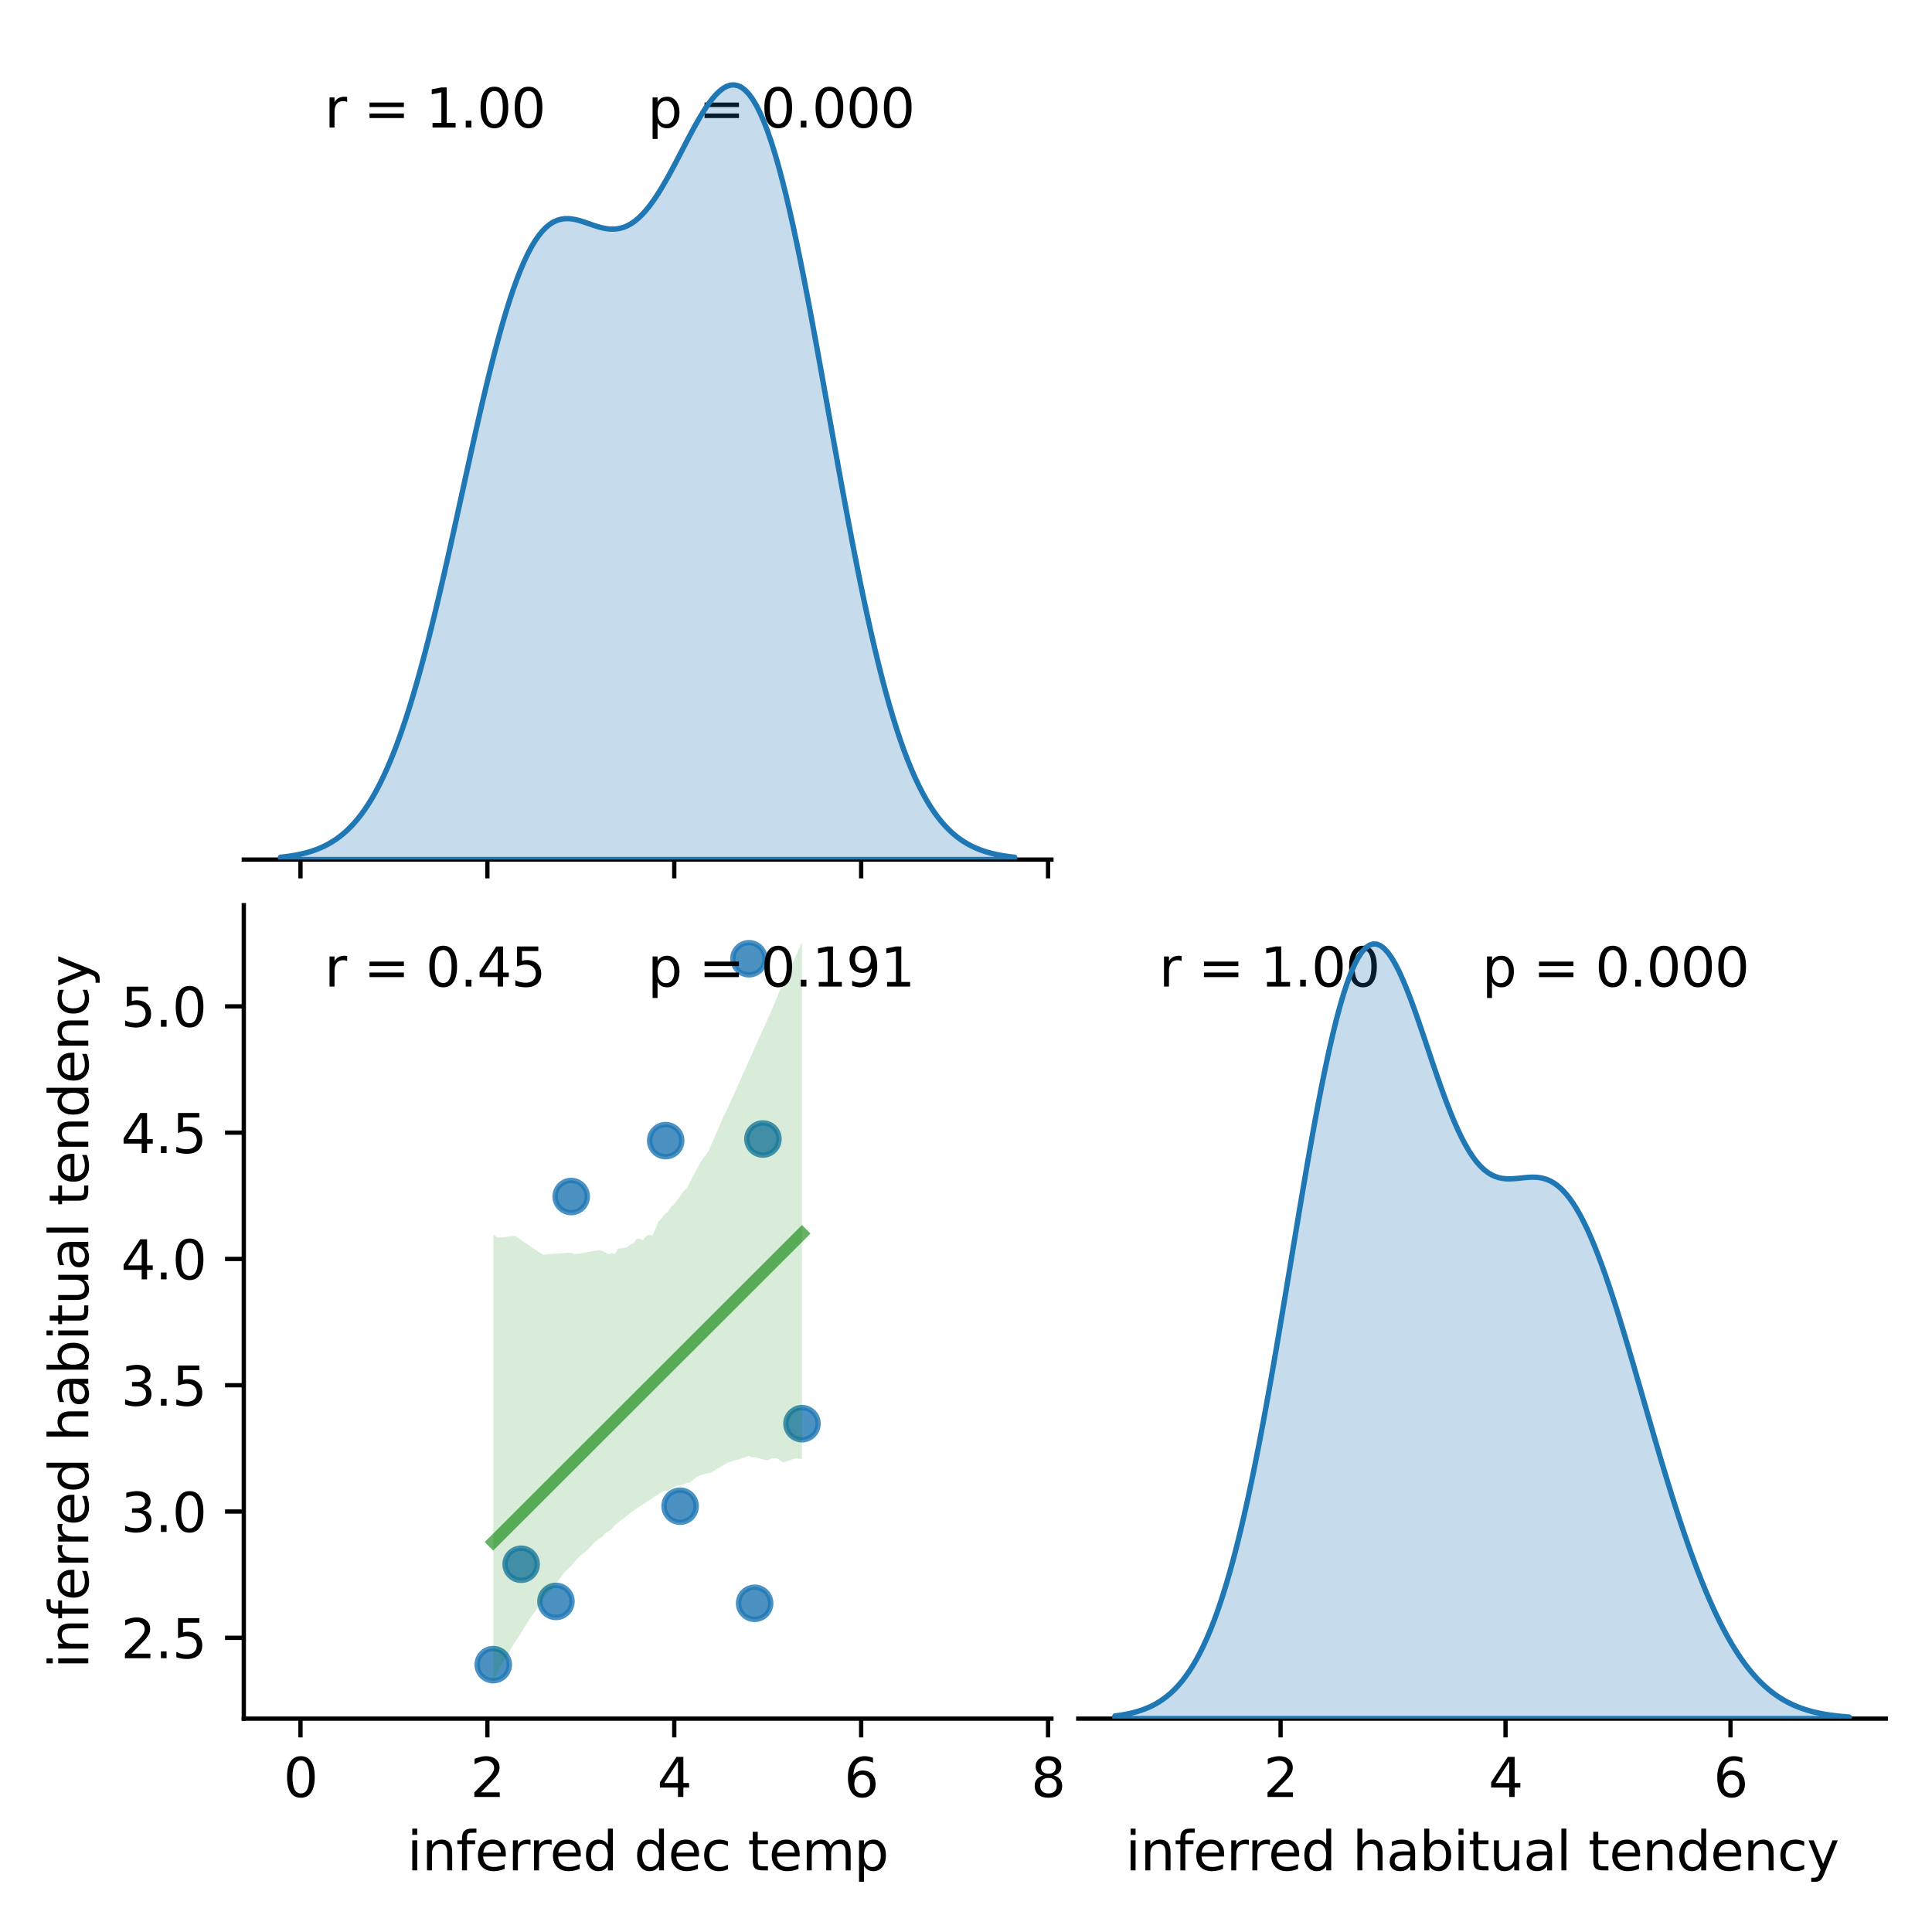 <?xml version="1.0" encoding="utf-8" standalone="no"?>
<!DOCTYPE svg PUBLIC "-//W3C//DTD SVG 1.1//EN"
  "http://www.w3.org/Graphics/SVG/1.1/DTD/svg11.dtd">
<svg xmlns:xlink="http://www.w3.org/1999/xlink" width="360pt" height="360pt" viewBox="0 0 360 360" xmlns="http://www.w3.org/2000/svg" version="1.1">
 <defs>
  <style type="text/css">*{stroke-linejoin: round; stroke-linecap: butt}</style>
 </defs>
 <g id="figure_1">
  <g id="patch_1">
   <path d="M 0 360 
L 360 360 
L 360 0 
L 0 0 
z
" style="fill: #ffffff"/>
  </g>
  <g id="axes_1">
   <g id="patch_2">
    <path d="M 45.43 160.17 
L 195.915 160.17 
L 195.915 8.6 
L 45.43 8.6 
z
" style="fill: #ffffff"/>
   </g>
   <g id="matplotlib.axis_1">
    <g id="xtick_1">
     <g id="line2d_1">
      <defs>
       <path id="m90449f56f2" d="M 0 0 
L 0 3.5 
" style="stroke: #000000; stroke-width: 0.8"/>
      </defs>
      <g>
       <use xlink:href="#m90449f56f2" x="55.989" y="160.17" style="stroke: #000000; stroke-width: 0.8"/>
      </g>
     </g>
    </g>
    <g id="xtick_2">
     <g id="line2d_2">
      <g>
       <use xlink:href="#m90449f56f2" x="90.815" y="160.17" style="stroke: #000000; stroke-width: 0.8"/>
      </g>
     </g>
    </g>
    <g id="xtick_3">
     <g id="line2d_3">
      <g>
       <use xlink:href="#m90449f56f2" x="125.64" y="160.17" style="stroke: #000000; stroke-width: 0.8"/>
      </g>
     </g>
    </g>
    <g id="xtick_4">
     <g id="line2d_4">
      <g>
       <use xlink:href="#m90449f56f2" x="160.465" y="160.17" style="stroke: #000000; stroke-width: 0.8"/>
      </g>
     </g>
    </g>
    <g id="xtick_5">
     <g id="line2d_5">
      <g>
       <use xlink:href="#m90449f56f2" x="195.291" y="160.17" style="stroke: #000000; stroke-width: 0.8"/>
      </g>
     </g>
    </g>
   </g>
   <g id="patch_3">
    <path d="M 45.43 160.17 
L 195.915 160.17 
" style="fill: none; stroke: #000000; stroke-width: 0.8; stroke-linejoin: miter; stroke-linecap: square"/>
   </g>
   <g id="text_1">
    <!-- r = 1.00  -->
    <g transform="translate(60.478 23.757) scale(0.1 -0.1)">
     <defs>
      <path id="DejaVuSans-72" d="M 2631 2963 
Q 2534 3019 2420 3045 
Q 2306 3072 2169 3072 
Q 1681 3072 1420 2755 
Q 1159 2438 1159 1844 
L 1159 0 
L 581 0 
L 581 3500 
L 1159 3500 
L 1159 2956 
Q 1341 3275 1631 3429 
Q 1922 3584 2338 3584 
Q 2397 3584 2469 3576 
Q 2541 3569 2628 3553 
L 2631 2963 
z
" transform="scale(0.016)"/>
      <path id="DejaVuSans-20" transform="scale(0.016)"/>
      <path id="DejaVuSans-3d" d="M 678 2906 
L 4684 2906 
L 4684 2381 
L 678 2381 
L 678 2906 
z
M 678 1631 
L 4684 1631 
L 4684 1100 
L 678 1100 
L 678 1631 
z
" transform="scale(0.016)"/>
      <path id="DejaVuSans-31" d="M 794 531 
L 1825 531 
L 1825 4091 
L 703 3866 
L 703 4441 
L 1819 4666 
L 2450 4666 
L 2450 531 
L 3481 531 
L 3481 0 
L 794 0 
L 794 531 
z
" transform="scale(0.016)"/>
      <path id="DejaVuSans-2e" d="M 684 794 
L 1344 794 
L 1344 0 
L 684 0 
L 684 794 
z
" transform="scale(0.016)"/>
      <path id="DejaVuSans-30" d="M 2034 4250 
Q 1547 4250 1301 3770 
Q 1056 3291 1056 2328 
Q 1056 1369 1301 889 
Q 1547 409 2034 409 
Q 2525 409 2770 889 
Q 3016 1369 3016 2328 
Q 3016 3291 2770 3770 
Q 2525 4250 2034 4250 
z
M 2034 4750 
Q 2819 4750 3233 4129 
Q 3647 3509 3647 2328 
Q 3647 1150 3233 529 
Q 2819 -91 2034 -91 
Q 1250 -91 836 529 
Q 422 1150 422 2328 
Q 422 3509 836 4129 
Q 1250 4750 2034 4750 
z
" transform="scale(0.016)"/>
     </defs>
     <use xlink:href="#DejaVuSans-72"/>
     <use xlink:href="#DejaVuSans-20" x="41.113"/>
     <use xlink:href="#DejaVuSans-3d" x="72.9"/>
     <use xlink:href="#DejaVuSans-20" x="156.689"/>
     <use xlink:href="#DejaVuSans-31" x="188.477"/>
     <use xlink:href="#DejaVuSans-2e" x="252.1"/>
     <use xlink:href="#DejaVuSans-30" x="283.887"/>
     <use xlink:href="#DejaVuSans-30" x="347.51"/>
     <use xlink:href="#DejaVuSans-20" x="411.133"/>
    </g>
   </g>
   <g id="text_2">
    <!-- p = 0.000 -->
    <g transform="translate(120.672 23.757) scale(0.1 -0.1)">
     <defs>
      <path id="DejaVuSans-70" d="M 1159 525 
L 1159 -1331 
L 581 -1331 
L 581 3500 
L 1159 3500 
L 1159 2969 
Q 1341 3281 1617 3432 
Q 1894 3584 2278 3584 
Q 2916 3584 3314 3078 
Q 3713 2572 3713 1747 
Q 3713 922 3314 415 
Q 2916 -91 2278 -91 
Q 1894 -91 1617 61 
Q 1341 213 1159 525 
z
M 3116 1747 
Q 3116 2381 2855 2742 
Q 2594 3103 2138 3103 
Q 1681 3103 1420 2742 
Q 1159 2381 1159 1747 
Q 1159 1113 1420 752 
Q 1681 391 2138 391 
Q 2594 391 2855 752 
Q 3116 1113 3116 1747 
z
" transform="scale(0.016)"/>
     </defs>
     <use xlink:href="#DejaVuSans-70"/>
     <use xlink:href="#DejaVuSans-20" x="63.477"/>
     <use xlink:href="#DejaVuSans-3d" x="95.264"/>
     <use xlink:href="#DejaVuSans-20" x="179.053"/>
     <use xlink:href="#DejaVuSans-30" x="210.84"/>
     <use xlink:href="#DejaVuSans-2e" x="274.463"/>
     <use xlink:href="#DejaVuSans-30" x="306.25"/>
     <use xlink:href="#DejaVuSans-30" x="369.873"/>
     <use xlink:href="#DejaVuSans-30" x="433.496"/>
    </g>
   </g>
  </g>
  <g id="axes_2">
   <g id="patch_4">
    <path d="M 45.43 320.24 
L 195.915 320.24 
L 195.915 168.67 
L 45.43 168.67 
z
" style="fill: #ffffff"/>
   </g>
   <g id="PathCollection_1">
    <defs>
     <path id="m8e666c60af" d="M 0 3 
C 0.796 3 1.559 2.684 2.121 2.121 
C 2.684 1.559 3 0.796 3 0 
C 3 -0.796 2.684 -1.559 2.121 -2.121 
C 1.559 -2.684 0.796 -3 0 -3 
C -0.796 -3 -1.559 -2.684 -2.121 -2.121 
C -2.684 -1.559 -3 -0.796 -3 0 
C -3 0.796 -2.684 1.559 -2.121 2.121 
C -1.559 2.684 -0.796 3 0 3 
z
" style="stroke: #1f77b4; stroke-opacity: 0.8"/>
    </defs>
    <g clip-path="url(#p04822feff5)">
     <use xlink:href="#m8e666c60af" x="139.558" y="178.646" style="fill: #1f77b4; fill-opacity: 0.8; stroke: #1f77b4; stroke-opacity: 0.8"/>
     <use xlink:href="#m8e666c60af" x="126.731" y="280.655" style="fill: #1f77b4; fill-opacity: 0.8; stroke: #1f77b4; stroke-opacity: 0.8"/>
     <use xlink:href="#m8e666c60af" x="124.043" y="212.538" style="fill: #1f77b4; fill-opacity: 0.8; stroke: #1f77b4; stroke-opacity: 0.8"/>
     <use xlink:href="#m8e666c60af" x="97.107" y="291.475" style="fill: #1f77b4; fill-opacity: 0.8; stroke: #1f77b4; stroke-opacity: 0.8"/>
     <use xlink:href="#m8e666c60af" x="140.615" y="298.75" style="fill: #1f77b4; fill-opacity: 0.8; stroke: #1f77b4; stroke-opacity: 0.8"/>
     <use xlink:href="#m8e666c60af" x="106.433" y="222.957" style="fill: #1f77b4; fill-opacity: 0.8; stroke: #1f77b4; stroke-opacity: 0.8"/>
     <use xlink:href="#m8e666c60af" x="149.437" y="265.281" style="fill: #1f77b4; fill-opacity: 0.8; stroke: #1f77b4; stroke-opacity: 0.8"/>
     <use xlink:href="#m8e666c60af" x="103.594" y="298.402" style="fill: #1f77b4; fill-opacity: 0.8; stroke: #1f77b4; stroke-opacity: 0.8"/>
     <use xlink:href="#m8e666c60af" x="91.908" y="310.184" style="fill: #1f77b4; fill-opacity: 0.8; stroke: #1f77b4; stroke-opacity: 0.8"/>
     <use xlink:href="#m8e666c60af" x="142.159" y="212.239" style="fill: #1f77b4; fill-opacity: 0.8; stroke: #1f77b4; stroke-opacity: 0.8"/>
    </g>
   </g>
   <g id="PolyCollection_1">
    <path d="M 91.908 230.015 
L 91.908 313.35 
L 92.489 312.154 
L 93.07 311.002 
L 93.652 309.89 
L 94.233 308.941 
L 94.814 307.993 
L 95.395 306.877 
L 95.976 305.96 
L 96.557 305.153 
L 97.138 304.174 
L 97.719 303.262 
L 98.3 302.321 
L 98.881 301.374 
L 99.462 300.667 
L 100.044 299.775 
L 100.625 298.922 
L 101.206 297.893 
L 101.787 297.202 
L 102.368 296.677 
L 102.949 295.918 
L 103.53 295.166 
L 104.111 294.407 
L 104.692 293.65 
L 105.273 292.896 
L 105.855 292.274 
L 106.436 291.792 
L 107.017 291.06 
L 107.598 290.377 
L 108.179 289.829 
L 108.76 289.412 
L 109.341 288.911 
L 109.922 288.38 
L 110.503 287.632 
L 111.084 287.146 
L 111.666 286.726 
L 112.247 286.338 
L 112.828 285.65 
L 113.409 285.333 
L 113.99 284.886 
L 114.571 284.162 
L 115.152 283.72 
L 115.733 283.279 
L 116.314 282.876 
L 116.895 282.374 
L 117.476 281.878 
L 118.058 281.481 
L 118.639 281.087 
L 119.22 280.693 
L 119.801 280.299 
L 120.382 279.917 
L 120.963 279.545 
L 121.544 279.173 
L 122.125 278.801 
L 122.706 278.429 
L 123.287 278.056 
L 123.869 277.801 
L 124.45 277.805 
L 125.031 277.436 
L 125.612 277.067 
L 126.193 276.813 
L 126.774 276.759 
L 127.355 276.627 
L 127.936 276.333 
L 128.517 276.258 
L 129.098 275.794 
L 129.679 275.318 
L 130.261 274.987 
L 130.842 274.804 
L 131.423 274.632 
L 132.004 274.494 
L 132.585 274.314 
L 133.166 273.975 
L 133.747 273.635 
L 134.328 273.296 
L 134.909 272.956 
L 135.49 272.611 
L 136.072 272.383 
L 136.653 272.204 
L 137.234 272.025 
L 137.815 271.91 
L 138.396 271.675 
L 138.977 271.497 
L 139.558 271.327 
L 140.139 271.575 
L 140.72 271.523 
L 141.301 271.695 
L 141.883 271.864 
L 142.464 272.04 
L 143.045 272.106 
L 143.626 271.822 
L 144.207 271.713 
L 144.788 271.715 
L 145.369 272.172 
L 145.95 272.512 
L 146.531 272.316 
L 147.112 272.111 
L 147.693 271.896 
L 148.275 271.761 
L 148.856 271.811 
L 149.437 271.862 
L 149.437 175.56 
L 149.437 175.56 
L 148.856 176.859 
L 148.275 178.158 
L 147.693 179.458 
L 147.112 180.757 
L 146.531 182.057 
L 145.95 183.224 
L 145.369 184.463 
L 144.788 185.834 
L 144.207 187.232 
L 143.626 188.573 
L 143.045 189.872 
L 142.464 191.202 
L 141.883 192.448 
L 141.301 193.744 
L 140.72 195.044 
L 140.139 196.388 
L 139.558 197.64 
L 138.977 198.952 
L 138.396 200.233 
L 137.815 201.529 
L 137.234 202.825 
L 136.653 204.122 
L 136.072 205.422 
L 135.49 206.707 
L 134.909 207.861 
L 134.328 209.157 
L 133.747 210.494 
L 133.166 211.831 
L 132.585 213.167 
L 132.004 214.492 
L 131.423 215.346 
L 130.842 216.075 
L 130.261 217.051 
L 129.679 218.199 
L 129.098 219.172 
L 128.517 220.369 
L 127.936 221.471 
L 127.355 221.954 
L 126.774 222.867 
L 126.193 223.56 
L 125.612 224.433 
L 125.031 224.881 
L 124.45 225.771 
L 123.869 226.24 
L 123.287 227.033 
L 122.706 227.571 
L 122.125 229.004 
L 121.544 230.269 
L 120.963 230.066 
L 120.382 230.377 
L 119.801 231.12 
L 119.22 230.871 
L 118.639 230.804 
L 118.058 231.705 
L 117.476 231.907 
L 116.895 232.412 
L 116.314 232.536 
L 115.733 232.589 
L 115.152 232.647 
L 114.571 233.666 
L 113.99 233.487 
L 113.409 233.722 
L 112.828 233.417 
L 112.247 233.084 
L 111.666 232.961 
L 111.084 233.013 
L 110.503 233.132 
L 109.922 233.233 
L 109.341 233.333 
L 108.76 233.433 
L 108.179 233.533 
L 107.598 233.634 
L 107.017 233.674 
L 106.436 233.418 
L 105.855 233.453 
L 105.273 233.488 
L 104.692 233.522 
L 104.111 233.559 
L 103.53 233.605 
L 102.949 233.651 
L 102.368 233.698 
L 101.787 233.744 
L 101.206 233.79 
L 100.625 233.427 
L 100.044 233.037 
L 99.462 232.647 
L 98.881 232.258 
L 98.3 231.868 
L 97.719 231.478 
L 97.138 231.088 
L 96.557 230.698 
L 95.976 230.308 
L 95.395 230.34 
L 94.814 230.411 
L 94.233 230.483 
L 93.652 230.554 
L 93.07 230.626 
L 92.489 230.471 
L 91.908 230.015 
z
" clip-path="url(#p04822feff5)" style="fill: #008000; fill-opacity: 0.15"/>
   </g>
   <g id="matplotlib.axis_2">
    <g id="xtick_6">
     <g id="line2d_6">
      <g>
       <use xlink:href="#m90449f56f2" x="55.989" y="320.24" style="stroke: #000000; stroke-width: 0.8"/>
      </g>
     </g>
     <g id="text_3">
      <!-- 0 -->
      <g transform="translate(52.808 334.838) scale(0.1 -0.1)">
       <use xlink:href="#DejaVuSans-30"/>
      </g>
     </g>
    </g>
    <g id="xtick_7">
     <g id="line2d_7">
      <g>
       <use xlink:href="#m90449f56f2" x="90.815" y="320.24" style="stroke: #000000; stroke-width: 0.8"/>
      </g>
     </g>
     <g id="text_4">
      <!-- 2 -->
      <g transform="translate(87.633 334.838) scale(0.1 -0.1)">
       <defs>
        <path id="DejaVuSans-32" d="M 1228 531 
L 3431 531 
L 3431 0 
L 469 0 
L 469 531 
Q 828 903 1448 1529 
Q 2069 2156 2228 2338 
Q 2531 2678 2651 2914 
Q 2772 3150 2772 3378 
Q 2772 3750 2511 3984 
Q 2250 4219 1831 4219 
Q 1534 4219 1204 4116 
Q 875 4013 500 3803 
L 500 4441 
Q 881 4594 1212 4672 
Q 1544 4750 1819 4750 
Q 2544 4750 2975 4387 
Q 3406 4025 3406 3419 
Q 3406 3131 3298 2873 
Q 3191 2616 2906 2266 
Q 2828 2175 2409 1742 
Q 1991 1309 1228 531 
z
" transform="scale(0.016)"/>
       </defs>
       <use xlink:href="#DejaVuSans-32"/>
      </g>
     </g>
    </g>
    <g id="xtick_8">
     <g id="line2d_8">
      <g>
       <use xlink:href="#m90449f56f2" x="125.64" y="320.24" style="stroke: #000000; stroke-width: 0.8"/>
      </g>
     </g>
     <g id="text_5">
      <!-- 4 -->
      <g transform="translate(122.459 334.838) scale(0.1 -0.1)">
       <defs>
        <path id="DejaVuSans-34" d="M 2419 4116 
L 825 1625 
L 2419 1625 
L 2419 4116 
z
M 2253 4666 
L 3047 4666 
L 3047 1625 
L 3713 1625 
L 3713 1100 
L 3047 1100 
L 3047 0 
L 2419 0 
L 2419 1100 
L 313 1100 
L 313 1709 
L 2253 4666 
z
" transform="scale(0.016)"/>
       </defs>
       <use xlink:href="#DejaVuSans-34"/>
      </g>
     </g>
    </g>
    <g id="xtick_9">
     <g id="line2d_9">
      <g>
       <use xlink:href="#m90449f56f2" x="160.465" y="320.24" style="stroke: #000000; stroke-width: 0.8"/>
      </g>
     </g>
     <g id="text_6">
      <!-- 6 -->
      <g transform="translate(157.284 334.838) scale(0.1 -0.1)">
       <defs>
        <path id="DejaVuSans-36" d="M 2113 2584 
Q 1688 2584 1439 2293 
Q 1191 2003 1191 1497 
Q 1191 994 1439 701 
Q 1688 409 2113 409 
Q 2538 409 2786 701 
Q 3034 994 3034 1497 
Q 3034 2003 2786 2293 
Q 2538 2584 2113 2584 
z
M 3366 4563 
L 3366 3988 
Q 3128 4100 2886 4159 
Q 2644 4219 2406 4219 
Q 1781 4219 1451 3797 
Q 1122 3375 1075 2522 
Q 1259 2794 1537 2939 
Q 1816 3084 2150 3084 
Q 2853 3084 3261 2657 
Q 3669 2231 3669 1497 
Q 3669 778 3244 343 
Q 2819 -91 2113 -91 
Q 1303 -91 875 529 
Q 447 1150 447 2328 
Q 447 3434 972 4092 
Q 1497 4750 2381 4750 
Q 2619 4750 2861 4703 
Q 3103 4656 3366 4563 
z
" transform="scale(0.016)"/>
       </defs>
       <use xlink:href="#DejaVuSans-36"/>
      </g>
     </g>
    </g>
    <g id="xtick_10">
     <g id="line2d_10">
      <g>
       <use xlink:href="#m90449f56f2" x="195.291" y="320.24" style="stroke: #000000; stroke-width: 0.8"/>
      </g>
     </g>
     <g id="text_7">
      <!-- 8 -->
      <g transform="translate(192.109 334.838) scale(0.1 -0.1)">
       <defs>
        <path id="DejaVuSans-38" d="M 2034 2216 
Q 1584 2216 1326 1975 
Q 1069 1734 1069 1313 
Q 1069 891 1326 650 
Q 1584 409 2034 409 
Q 2484 409 2743 651 
Q 3003 894 3003 1313 
Q 3003 1734 2745 1975 
Q 2488 2216 2034 2216 
z
M 1403 2484 
Q 997 2584 770 2862 
Q 544 3141 544 3541 
Q 544 4100 942 4425 
Q 1341 4750 2034 4750 
Q 2731 4750 3128 4425 
Q 3525 4100 3525 3541 
Q 3525 3141 3298 2862 
Q 3072 2584 2669 2484 
Q 3125 2378 3379 2068 
Q 3634 1759 3634 1313 
Q 3634 634 3220 271 
Q 2806 -91 2034 -91 
Q 1263 -91 848 271 
Q 434 634 434 1313 
Q 434 1759 690 2068 
Q 947 2378 1403 2484 
z
M 1172 3481 
Q 1172 3119 1398 2916 
Q 1625 2713 2034 2713 
Q 2441 2713 2670 2916 
Q 2900 3119 2900 3481 
Q 2900 3844 2670 4047 
Q 2441 4250 2034 4250 
Q 1625 4250 1398 4047 
Q 1172 3844 1172 3481 
z
" transform="scale(0.016)"/>
       </defs>
       <use xlink:href="#DejaVuSans-38"/>
      </g>
     </g>
    </g>
    <g id="text_8">
     <!-- inferred dec temp -->
     <g transform="translate(75.857 348.517) scale(0.1 -0.1)">
      <defs>
       <path id="DejaVuSans-69" d="M 603 3500 
L 1178 3500 
L 1178 0 
L 603 0 
L 603 3500 
z
M 603 4863 
L 1178 4863 
L 1178 4134 
L 603 4134 
L 603 4863 
z
" transform="scale(0.016)"/>
       <path id="DejaVuSans-6e" d="M 3513 2113 
L 3513 0 
L 2938 0 
L 2938 2094 
Q 2938 2591 2744 2837 
Q 2550 3084 2163 3084 
Q 1697 3084 1428 2787 
Q 1159 2491 1159 1978 
L 1159 0 
L 581 0 
L 581 3500 
L 1159 3500 
L 1159 2956 
Q 1366 3272 1645 3428 
Q 1925 3584 2291 3584 
Q 2894 3584 3203 3211 
Q 3513 2838 3513 2113 
z
" transform="scale(0.016)"/>
       <path id="DejaVuSans-66" d="M 2375 4863 
L 2375 4384 
L 1825 4384 
Q 1516 4384 1395 4259 
Q 1275 4134 1275 3809 
L 1275 3500 
L 2222 3500 
L 2222 3053 
L 1275 3053 
L 1275 0 
L 697 0 
L 697 3053 
L 147 3053 
L 147 3500 
L 697 3500 
L 697 3744 
Q 697 4328 969 4595 
Q 1241 4863 1831 4863 
L 2375 4863 
z
" transform="scale(0.016)"/>
       <path id="DejaVuSans-65" d="M 3597 1894 
L 3597 1613 
L 953 1613 
Q 991 1019 1311 708 
Q 1631 397 2203 397 
Q 2534 397 2845 478 
Q 3156 559 3463 722 
L 3463 178 
Q 3153 47 2828 -22 
Q 2503 -91 2169 -91 
Q 1331 -91 842 396 
Q 353 884 353 1716 
Q 353 2575 817 3079 
Q 1281 3584 2069 3584 
Q 2775 3584 3186 3129 
Q 3597 2675 3597 1894 
z
M 3022 2063 
Q 3016 2534 2758 2815 
Q 2500 3097 2075 3097 
Q 1594 3097 1305 2825 
Q 1016 2553 972 2059 
L 3022 2063 
z
" transform="scale(0.016)"/>
       <path id="DejaVuSans-64" d="M 2906 2969 
L 2906 4863 
L 3481 4863 
L 3481 0 
L 2906 0 
L 2906 525 
Q 2725 213 2448 61 
Q 2172 -91 1784 -91 
Q 1150 -91 751 415 
Q 353 922 353 1747 
Q 353 2572 751 3078 
Q 1150 3584 1784 3584 
Q 2172 3584 2448 3432 
Q 2725 3281 2906 2969 
z
M 947 1747 
Q 947 1113 1208 752 
Q 1469 391 1925 391 
Q 2381 391 2643 752 
Q 2906 1113 2906 1747 
Q 2906 2381 2643 2742 
Q 2381 3103 1925 3103 
Q 1469 3103 1208 2742 
Q 947 2381 947 1747 
z
" transform="scale(0.016)"/>
       <path id="DejaVuSans-63" d="M 3122 3366 
L 3122 2828 
Q 2878 2963 2633 3030 
Q 2388 3097 2138 3097 
Q 1578 3097 1268 2742 
Q 959 2388 959 1747 
Q 959 1106 1268 751 
Q 1578 397 2138 397 
Q 2388 397 2633 464 
Q 2878 531 3122 666 
L 3122 134 
Q 2881 22 2623 -34 
Q 2366 -91 2075 -91 
Q 1284 -91 818 406 
Q 353 903 353 1747 
Q 353 2603 823 3093 
Q 1294 3584 2113 3584 
Q 2378 3584 2631 3529 
Q 2884 3475 3122 3366 
z
" transform="scale(0.016)"/>
       <path id="DejaVuSans-74" d="M 1172 4494 
L 1172 3500 
L 2356 3500 
L 2356 3053 
L 1172 3053 
L 1172 1153 
Q 1172 725 1289 603 
Q 1406 481 1766 481 
L 2356 481 
L 2356 0 
L 1766 0 
Q 1100 0 847 248 
Q 594 497 594 1153 
L 594 3053 
L 172 3053 
L 172 3500 
L 594 3500 
L 594 4494 
L 1172 4494 
z
" transform="scale(0.016)"/>
       <path id="DejaVuSans-6d" d="M 3328 2828 
Q 3544 3216 3844 3400 
Q 4144 3584 4550 3584 
Q 5097 3584 5394 3201 
Q 5691 2819 5691 2113 
L 5691 0 
L 5113 0 
L 5113 2094 
Q 5113 2597 4934 2840 
Q 4756 3084 4391 3084 
Q 3944 3084 3684 2787 
Q 3425 2491 3425 1978 
L 3425 0 
L 2847 0 
L 2847 2094 
Q 2847 2600 2669 2842 
Q 2491 3084 2119 3084 
Q 1678 3084 1418 2786 
Q 1159 2488 1159 1978 
L 1159 0 
L 581 0 
L 581 3500 
L 1159 3500 
L 1159 2956 
Q 1356 3278 1631 3431 
Q 1906 3584 2284 3584 
Q 2666 3584 2933 3390 
Q 3200 3197 3328 2828 
z
" transform="scale(0.016)"/>
      </defs>
      <use xlink:href="#DejaVuSans-69"/>
      <use xlink:href="#DejaVuSans-6e" x="27.783"/>
      <use xlink:href="#DejaVuSans-66" x="91.162"/>
      <use xlink:href="#DejaVuSans-65" x="126.367"/>
      <use xlink:href="#DejaVuSans-72" x="187.891"/>
      <use xlink:href="#DejaVuSans-72" x="227.254"/>
      <use xlink:href="#DejaVuSans-65" x="266.117"/>
      <use xlink:href="#DejaVuSans-64" x="327.641"/>
      <use xlink:href="#DejaVuSans-20" x="391.117"/>
      <use xlink:href="#DejaVuSans-64" x="422.904"/>
      <use xlink:href="#DejaVuSans-65" x="486.381"/>
      <use xlink:href="#DejaVuSans-63" x="547.904"/>
      <use xlink:href="#DejaVuSans-20" x="602.885"/>
      <use xlink:href="#DejaVuSans-74" x="634.672"/>
      <use xlink:href="#DejaVuSans-65" x="673.881"/>
      <use xlink:href="#DejaVuSans-6d" x="735.404"/>
      <use xlink:href="#DejaVuSans-70" x="832.816"/>
     </g>
    </g>
   </g>
   <g id="matplotlib.axis_3">
    <g id="ytick_1">
     <g id="line2d_11">
      <defs>
       <path id="m3c2285de60" d="M 0 0 
L -3.5 0 
" style="stroke: #000000; stroke-width: 0.8"/>
      </defs>
      <g>
       <use xlink:href="#m3c2285de60" x="45.43" y="305.183" style="stroke: #000000; stroke-width: 0.8"/>
      </g>
     </g>
     <g id="text_9">
      <!-- 2.5 -->
      <g transform="translate(22.527 308.982) scale(0.1 -0.1)">
       <defs>
        <path id="DejaVuSans-35" d="M 691 4666 
L 3169 4666 
L 3169 4134 
L 1269 4134 
L 1269 2991 
Q 1406 3038 1543 3061 
Q 1681 3084 1819 3084 
Q 2600 3084 3056 2656 
Q 3513 2228 3513 1497 
Q 3513 744 3044 326 
Q 2575 -91 1722 -91 
Q 1428 -91 1123 -41 
Q 819 9 494 109 
L 494 744 
Q 775 591 1075 516 
Q 1375 441 1709 441 
Q 2250 441 2565 725 
Q 2881 1009 2881 1497 
Q 2881 1984 2565 2268 
Q 2250 2553 1709 2553 
Q 1456 2553 1204 2497 
Q 953 2441 691 2322 
L 691 4666 
z
" transform="scale(0.016)"/>
       </defs>
       <use xlink:href="#DejaVuSans-32"/>
       <use xlink:href="#DejaVuSans-2e" x="63.623"/>
       <use xlink:href="#DejaVuSans-35" x="95.41"/>
      </g>
     </g>
    </g>
    <g id="ytick_2">
     <g id="line2d_12">
      <g>
       <use xlink:href="#m3c2285de60" x="45.43" y="281.65" style="stroke: #000000; stroke-width: 0.8"/>
      </g>
     </g>
     <g id="text_10">
      <!-- 3.0 -->
      <g transform="translate(22.527 285.45) scale(0.1 -0.1)">
       <defs>
        <path id="DejaVuSans-33" d="M 2597 2516 
Q 3050 2419 3304 2112 
Q 3559 1806 3559 1356 
Q 3559 666 3084 287 
Q 2609 -91 1734 -91 
Q 1441 -91 1130 -33 
Q 819 25 488 141 
L 488 750 
Q 750 597 1062 519 
Q 1375 441 1716 441 
Q 2309 441 2620 675 
Q 2931 909 2931 1356 
Q 2931 1769 2642 2001 
Q 2353 2234 1838 2234 
L 1294 2234 
L 1294 2753 
L 1863 2753 
Q 2328 2753 2575 2939 
Q 2822 3125 2822 3475 
Q 2822 3834 2567 4026 
Q 2313 4219 1838 4219 
Q 1578 4219 1281 4162 
Q 984 4106 628 3988 
L 628 4550 
Q 988 4650 1302 4700 
Q 1616 4750 1894 4750 
Q 2613 4750 3031 4423 
Q 3450 4097 3450 3541 
Q 3450 3153 3228 2886 
Q 3006 2619 2597 2516 
z
" transform="scale(0.016)"/>
       </defs>
       <use xlink:href="#DejaVuSans-33"/>
       <use xlink:href="#DejaVuSans-2e" x="63.623"/>
       <use xlink:href="#DejaVuSans-30" x="95.41"/>
      </g>
     </g>
    </g>
    <g id="ytick_3">
     <g id="line2d_13">
      <g>
       <use xlink:href="#m3c2285de60" x="45.43" y="258.117" style="stroke: #000000; stroke-width: 0.8"/>
      </g>
     </g>
     <g id="text_11">
      <!-- 3.5 -->
      <g transform="translate(22.527 261.917) scale(0.1 -0.1)">
       <use xlink:href="#DejaVuSans-33"/>
       <use xlink:href="#DejaVuSans-2e" x="63.623"/>
       <use xlink:href="#DejaVuSans-35" x="95.41"/>
      </g>
     </g>
    </g>
    <g id="ytick_4">
     <g id="line2d_14">
      <g>
       <use xlink:href="#m3c2285de60" x="45.43" y="234.585" style="stroke: #000000; stroke-width: 0.8"/>
      </g>
     </g>
     <g id="text_12">
      <!-- 4.0 -->
      <g transform="translate(22.527 238.384) scale(0.1 -0.1)">
       <use xlink:href="#DejaVuSans-34"/>
       <use xlink:href="#DejaVuSans-2e" x="63.623"/>
       <use xlink:href="#DejaVuSans-30" x="95.41"/>
      </g>
     </g>
    </g>
    <g id="ytick_5">
     <g id="line2d_15">
      <g>
       <use xlink:href="#m3c2285de60" x="45.43" y="211.052" style="stroke: #000000; stroke-width: 0.8"/>
      </g>
     </g>
     <g id="text_13">
      <!-- 4.5 -->
      <g transform="translate(22.527 214.851) scale(0.1 -0.1)">
       <use xlink:href="#DejaVuSans-34"/>
       <use xlink:href="#DejaVuSans-2e" x="63.623"/>
       <use xlink:href="#DejaVuSans-35" x="95.41"/>
      </g>
     </g>
    </g>
    <g id="ytick_6">
     <g id="line2d_16">
      <g>
       <use xlink:href="#m3c2285de60" x="45.43" y="187.519" style="stroke: #000000; stroke-width: 0.8"/>
      </g>
     </g>
     <g id="text_14">
      <!-- 5.0 -->
      <g transform="translate(22.527 191.318) scale(0.1 -0.1)">
       <use xlink:href="#DejaVuSans-35"/>
       <use xlink:href="#DejaVuSans-2e" x="63.623"/>
       <use xlink:href="#DejaVuSans-30" x="95.41"/>
      </g>
     </g>
    </g>
    <g id="text_15">
     <!-- inferred habitual tendency -->
     <g transform="translate(16.447 310.901) rotate(-90) scale(0.1 -0.1)">
      <defs>
       <path id="DejaVuSans-68" d="M 3513 2113 
L 3513 0 
L 2938 0 
L 2938 2094 
Q 2938 2591 2744 2837 
Q 2550 3084 2163 3084 
Q 1697 3084 1428 2787 
Q 1159 2491 1159 1978 
L 1159 0 
L 581 0 
L 581 4863 
L 1159 4863 
L 1159 2956 
Q 1366 3272 1645 3428 
Q 1925 3584 2291 3584 
Q 2894 3584 3203 3211 
Q 3513 2838 3513 2113 
z
" transform="scale(0.016)"/>
       <path id="DejaVuSans-61" d="M 2194 1759 
Q 1497 1759 1228 1600 
Q 959 1441 959 1056 
Q 959 750 1161 570 
Q 1363 391 1709 391 
Q 2188 391 2477 730 
Q 2766 1069 2766 1631 
L 2766 1759 
L 2194 1759 
z
M 3341 1997 
L 3341 0 
L 2766 0 
L 2766 531 
Q 2569 213 2275 61 
Q 1981 -91 1556 -91 
Q 1019 -91 701 211 
Q 384 513 384 1019 
Q 384 1609 779 1909 
Q 1175 2209 1959 2209 
L 2766 2209 
L 2766 2266 
Q 2766 2663 2505 2880 
Q 2244 3097 1772 3097 
Q 1472 3097 1187 3025 
Q 903 2953 641 2809 
L 641 3341 
Q 956 3463 1253 3523 
Q 1550 3584 1831 3584 
Q 2591 3584 2966 3190 
Q 3341 2797 3341 1997 
z
" transform="scale(0.016)"/>
       <path id="DejaVuSans-62" d="M 3116 1747 
Q 3116 2381 2855 2742 
Q 2594 3103 2138 3103 
Q 1681 3103 1420 2742 
Q 1159 2381 1159 1747 
Q 1159 1113 1420 752 
Q 1681 391 2138 391 
Q 2594 391 2855 752 
Q 3116 1113 3116 1747 
z
M 1159 2969 
Q 1341 3281 1617 3432 
Q 1894 3584 2278 3584 
Q 2916 3584 3314 3078 
Q 3713 2572 3713 1747 
Q 3713 922 3314 415 
Q 2916 -91 2278 -91 
Q 1894 -91 1617 61 
Q 1341 213 1159 525 
L 1159 0 
L 581 0 
L 581 4863 
L 1159 4863 
L 1159 2969 
z
" transform="scale(0.016)"/>
       <path id="DejaVuSans-75" d="M 544 1381 
L 544 3500 
L 1119 3500 
L 1119 1403 
Q 1119 906 1312 657 
Q 1506 409 1894 409 
Q 2359 409 2629 706 
Q 2900 1003 2900 1516 
L 2900 3500 
L 3475 3500 
L 3475 0 
L 2900 0 
L 2900 538 
Q 2691 219 2414 64 
Q 2138 -91 1772 -91 
Q 1169 -91 856 284 
Q 544 659 544 1381 
z
M 1991 3584 
L 1991 3584 
z
" transform="scale(0.016)"/>
       <path id="DejaVuSans-6c" d="M 603 4863 
L 1178 4863 
L 1178 0 
L 603 0 
L 603 4863 
z
" transform="scale(0.016)"/>
       <path id="DejaVuSans-79" d="M 2059 -325 
Q 1816 -950 1584 -1140 
Q 1353 -1331 966 -1331 
L 506 -1331 
L 506 -850 
L 844 -850 
Q 1081 -850 1212 -737 
Q 1344 -625 1503 -206 
L 1606 56 
L 191 3500 
L 800 3500 
L 1894 763 
L 2988 3500 
L 3597 3500 
L 2059 -325 
z
" transform="scale(0.016)"/>
      </defs>
      <use xlink:href="#DejaVuSans-69"/>
      <use xlink:href="#DejaVuSans-6e" x="27.783"/>
      <use xlink:href="#DejaVuSans-66" x="91.162"/>
      <use xlink:href="#DejaVuSans-65" x="126.367"/>
      <use xlink:href="#DejaVuSans-72" x="187.891"/>
      <use xlink:href="#DejaVuSans-72" x="227.254"/>
      <use xlink:href="#DejaVuSans-65" x="266.117"/>
      <use xlink:href="#DejaVuSans-64" x="327.641"/>
      <use xlink:href="#DejaVuSans-20" x="391.117"/>
      <use xlink:href="#DejaVuSans-68" x="422.904"/>
      <use xlink:href="#DejaVuSans-61" x="486.283"/>
      <use xlink:href="#DejaVuSans-62" x="547.562"/>
      <use xlink:href="#DejaVuSans-69" x="611.039"/>
      <use xlink:href="#DejaVuSans-74" x="638.822"/>
      <use xlink:href="#DejaVuSans-75" x="678.031"/>
      <use xlink:href="#DejaVuSans-61" x="741.41"/>
      <use xlink:href="#DejaVuSans-6c" x="802.689"/>
      <use xlink:href="#DejaVuSans-20" x="830.473"/>
      <use xlink:href="#DejaVuSans-74" x="862.26"/>
      <use xlink:href="#DejaVuSans-65" x="901.469"/>
      <use xlink:href="#DejaVuSans-6e" x="962.992"/>
      <use xlink:href="#DejaVuSans-64" x="1026.371"/>
      <use xlink:href="#DejaVuSans-65" x="1089.848"/>
      <use xlink:href="#DejaVuSans-6e" x="1151.371"/>
      <use xlink:href="#DejaVuSans-63" x="1214.75"/>
      <use xlink:href="#DejaVuSans-79" x="1269.73"/>
     </g>
    </g>
   </g>
   <g id="line2d_17">
    <path d="M 91.908 287.339 
L 92.489 286.759 
L 93.07 286.178 
L 93.652 285.597 
L 94.233 285.017 
L 94.814 284.436 
L 95.395 283.855 
L 95.976 283.275 
L 96.557 282.694 
L 97.138 282.113 
L 97.719 281.533 
L 98.3 280.952 
L 98.881 280.372 
L 99.462 279.791 
L 100.044 279.21 
L 100.625 278.63 
L 101.206 278.049 
L 101.787 277.468 
L 102.368 276.888 
L 102.949 276.307 
L 103.53 275.726 
L 104.111 275.146 
L 104.692 274.565 
L 105.273 273.985 
L 105.855 273.404 
L 106.436 272.823 
L 107.017 272.243 
L 107.598 271.662 
L 108.179 271.081 
L 108.76 270.501 
L 109.341 269.92 
L 109.922 269.339 
L 110.503 268.759 
L 111.084 268.178 
L 111.666 267.598 
L 112.247 267.017 
L 112.828 266.436 
L 113.409 265.856 
L 113.99 265.275 
L 114.571 264.694 
L 115.152 264.114 
L 115.733 263.533 
L 116.314 262.952 
L 116.895 262.372 
L 117.476 261.791 
L 118.058 261.21 
L 118.639 260.63 
L 119.22 260.049 
L 119.801 259.469 
L 120.382 258.888 
L 120.963 258.307 
L 121.544 257.727 
L 122.125 257.146 
L 122.706 256.565 
L 123.287 255.985 
L 123.869 255.404 
L 124.45 254.823 
L 125.031 254.243 
L 125.612 253.662 
L 126.193 253.082 
L 126.774 252.501 
L 127.355 251.92 
L 127.936 251.34 
L 128.517 250.759 
L 129.098 250.178 
L 129.679 249.598 
L 130.261 249.017 
L 130.842 248.436 
L 131.423 247.856 
L 132.004 247.275 
L 132.585 246.695 
L 133.166 246.114 
L 133.747 245.533 
L 134.328 244.953 
L 134.909 244.372 
L 135.49 243.791 
L 136.072 243.211 
L 136.653 242.63 
L 137.234 242.049 
L 137.815 241.469 
L 138.396 240.888 
L 138.977 240.307 
L 139.558 239.727 
L 140.139 239.146 
L 140.72 238.566 
L 141.301 237.985 
L 141.883 237.404 
L 142.464 236.824 
L 143.045 236.243 
L 143.626 235.662 
L 144.207 235.082 
L 144.788 234.501 
L 145.369 233.92 
L 145.95 233.34 
L 146.531 232.759 
L 147.112 232.179 
L 147.693 231.598 
L 148.275 231.017 
L 148.856 230.437 
L 149.437 229.856 
" clip-path="url(#p04822feff5)" style="fill: none; stroke: #008000; stroke-opacity: 0.6; stroke-width: 2.25; stroke-linecap: square"/>
   </g>
   <g id="patch_5">
    <path d="M 45.43 320.24 
L 45.43 168.67 
" style="fill: none; stroke: #000000; stroke-width: 0.8; stroke-linejoin: miter; stroke-linecap: square"/>
   </g>
   <g id="patch_6">
    <path d="M 45.43 320.24 
L 195.915 320.24 
" style="fill: none; stroke: #000000; stroke-width: 0.8; stroke-linejoin: miter; stroke-linecap: square"/>
   </g>
   <g id="text_16">
    <!-- r = 0.45  -->
    <g transform="translate(60.478 183.827) scale(0.1 -0.1)">
     <use xlink:href="#DejaVuSans-72"/>
     <use xlink:href="#DejaVuSans-20" x="41.113"/>
     <use xlink:href="#DejaVuSans-3d" x="72.9"/>
     <use xlink:href="#DejaVuSans-20" x="156.689"/>
     <use xlink:href="#DejaVuSans-30" x="188.477"/>
     <use xlink:href="#DejaVuSans-2e" x="252.1"/>
     <use xlink:href="#DejaVuSans-34" x="283.887"/>
     <use xlink:href="#DejaVuSans-35" x="347.51"/>
     <use xlink:href="#DejaVuSans-20" x="411.133"/>
    </g>
   </g>
   <g id="text_17">
    <!-- p = 0.191 -->
    <g transform="translate(120.672 183.827) scale(0.1 -0.1)">
     <defs>
      <path id="DejaVuSans-39" d="M 703 97 
L 703 672 
Q 941 559 1184 500 
Q 1428 441 1663 441 
Q 2288 441 2617 861 
Q 2947 1281 2994 2138 
Q 2813 1869 2534 1725 
Q 2256 1581 1919 1581 
Q 1219 1581 811 2004 
Q 403 2428 403 3163 
Q 403 3881 828 4315 
Q 1253 4750 1959 4750 
Q 2769 4750 3195 4129 
Q 3622 3509 3622 2328 
Q 3622 1225 3098 567 
Q 2575 -91 1691 -91 
Q 1453 -91 1209 -44 
Q 966 3 703 97 
z
M 1959 2075 
Q 2384 2075 2632 2365 
Q 2881 2656 2881 3163 
Q 2881 3666 2632 3958 
Q 2384 4250 1959 4250 
Q 1534 4250 1286 3958 
Q 1038 3666 1038 3163 
Q 1038 2656 1286 2365 
Q 1534 2075 1959 2075 
z
" transform="scale(0.016)"/>
     </defs>
     <use xlink:href="#DejaVuSans-70"/>
     <use xlink:href="#DejaVuSans-20" x="63.477"/>
     <use xlink:href="#DejaVuSans-3d" x="95.264"/>
     <use xlink:href="#DejaVuSans-20" x="179.053"/>
     <use xlink:href="#DejaVuSans-30" x="210.84"/>
     <use xlink:href="#DejaVuSans-2e" x="274.463"/>
     <use xlink:href="#DejaVuSans-31" x="306.25"/>
     <use xlink:href="#DejaVuSans-39" x="369.873"/>
     <use xlink:href="#DejaVuSans-31" x="433.496"/>
    </g>
   </g>
  </g>
  <g id="axes_3">
   <g id="patch_7">
    <path d="M 200.915 320.24 
L 351.4 320.24 
L 351.4 168.67 
L 200.915 168.67 
z
" style="fill: #ffffff"/>
   </g>
   <g id="matplotlib.axis_4">
    <g id="xtick_11">
     <g id="line2d_18">
      <g>
       <use xlink:href="#m90449f56f2" x="238.618" y="320.24" style="stroke: #000000; stroke-width: 0.8"/>
      </g>
     </g>
     <g id="text_18">
      <!-- 2 -->
      <g transform="translate(235.437 334.838) scale(0.1 -0.1)">
       <use xlink:href="#DejaVuSans-32"/>
      </g>
     </g>
    </g>
    <g id="xtick_12">
     <g id="line2d_19">
      <g>
       <use xlink:href="#m90449f56f2" x="280.535" y="320.24" style="stroke: #000000; stroke-width: 0.8"/>
      </g>
     </g>
     <g id="text_19">
      <!-- 4 -->
      <g transform="translate(277.354 334.838) scale(0.1 -0.1)">
       <use xlink:href="#DejaVuSans-34"/>
      </g>
     </g>
    </g>
    <g id="xtick_13">
     <g id="line2d_20">
      <g>
       <use xlink:href="#m90449f56f2" x="322.452" y="320.24" style="stroke: #000000; stroke-width: 0.8"/>
      </g>
     </g>
     <g id="text_20">
      <!-- 6 -->
      <g transform="translate(319.271 334.838) scale(0.1 -0.1)">
       <use xlink:href="#DejaVuSans-36"/>
      </g>
     </g>
    </g>
    <g id="text_21">
     <!-- inferred habitual tendency -->
     <g transform="translate(209.711 348.517) scale(0.1 -0.1)">
      <use xlink:href="#DejaVuSans-69"/>
      <use xlink:href="#DejaVuSans-6e" x="27.783"/>
      <use xlink:href="#DejaVuSans-66" x="91.162"/>
      <use xlink:href="#DejaVuSans-65" x="126.367"/>
      <use xlink:href="#DejaVuSans-72" x="187.891"/>
      <use xlink:href="#DejaVuSans-72" x="227.254"/>
      <use xlink:href="#DejaVuSans-65" x="266.117"/>
      <use xlink:href="#DejaVuSans-64" x="327.641"/>
      <use xlink:href="#DejaVuSans-20" x="391.117"/>
      <use xlink:href="#DejaVuSans-68" x="422.904"/>
      <use xlink:href="#DejaVuSans-61" x="486.283"/>
      <use xlink:href="#DejaVuSans-62" x="547.562"/>
      <use xlink:href="#DejaVuSans-69" x="611.039"/>
      <use xlink:href="#DejaVuSans-74" x="638.822"/>
      <use xlink:href="#DejaVuSans-75" x="678.031"/>
      <use xlink:href="#DejaVuSans-61" x="741.41"/>
      <use xlink:href="#DejaVuSans-6c" x="802.689"/>
      <use xlink:href="#DejaVuSans-20" x="830.473"/>
      <use xlink:href="#DejaVuSans-74" x="862.26"/>
      <use xlink:href="#DejaVuSans-65" x="901.469"/>
      <use xlink:href="#DejaVuSans-6e" x="962.992"/>
      <use xlink:href="#DejaVuSans-64" x="1026.371"/>
      <use xlink:href="#DejaVuSans-65" x="1089.848"/>
      <use xlink:href="#DejaVuSans-6e" x="1151.371"/>
      <use xlink:href="#DejaVuSans-63" x="1214.75"/>
      <use xlink:href="#DejaVuSans-79" x="1269.73"/>
     </g>
    </g>
   </g>
   <g id="patch_8">
    <path d="M 200.915 320.24 
L 351.4 320.24 
" style="fill: none; stroke: #000000; stroke-width: 0.8; stroke-linejoin: miter; stroke-linecap: square"/>
   </g>
   <g id="text_22">
    <!-- r = 1.00  -->
    <g transform="translate(215.964 183.827) scale(0.1 -0.1)">
     <use xlink:href="#DejaVuSans-72"/>
     <use xlink:href="#DejaVuSans-20" x="41.113"/>
     <use xlink:href="#DejaVuSans-3d" x="72.9"/>
     <use xlink:href="#DejaVuSans-20" x="156.689"/>
     <use xlink:href="#DejaVuSans-31" x="188.477"/>
     <use xlink:href="#DejaVuSans-2e" x="252.1"/>
     <use xlink:href="#DejaVuSans-30" x="283.887"/>
     <use xlink:href="#DejaVuSans-30" x="347.51"/>
     <use xlink:href="#DejaVuSans-20" x="411.133"/>
    </g>
   </g>
   <g id="text_23">
    <!-- p = 0.000 -->
    <g transform="translate(276.158 183.827) scale(0.1 -0.1)">
     <use xlink:href="#DejaVuSans-70"/>
     <use xlink:href="#DejaVuSans-20" x="63.477"/>
     <use xlink:href="#DejaVuSans-3d" x="95.264"/>
     <use xlink:href="#DejaVuSans-20" x="179.053"/>
     <use xlink:href="#DejaVuSans-30" x="210.84"/>
     <use xlink:href="#DejaVuSans-2e" x="274.463"/>
     <use xlink:href="#DejaVuSans-30" x="306.25"/>
     <use xlink:href="#DejaVuSans-30" x="369.873"/>
     <use xlink:href="#DejaVuSans-30" x="433.496"/>
    </g>
   </g>
  </g>
  <g id="axes_4">
   <g id="PolyCollection_2">
    <defs>
     <path id="mb7ef67ac15" d="M 52.27 -200.264 
L 52.27 -199.83 
L 52.958 -199.83 
L 53.645 -199.83 
L 54.333 -199.83 
L 55.02 -199.83 
L 55.708 -199.83 
L 56.395 -199.83 
L 57.082 -199.83 
L 57.77 -199.83 
L 58.457 -199.83 
L 59.145 -199.83 
L 59.832 -199.83 
L 60.52 -199.83 
L 61.207 -199.83 
L 61.895 -199.83 
L 62.582 -199.83 
L 63.27 -199.83 
L 63.957 -199.83 
L 64.645 -199.83 
L 65.332 -199.83 
L 66.019 -199.83 
L 66.707 -199.83 
L 67.394 -199.83 
L 68.082 -199.83 
L 68.769 -199.83 
L 69.457 -199.83 
L 70.144 -199.83 
L 70.832 -199.83 
L 71.519 -199.83 
L 72.207 -199.83 
L 72.894 -199.83 
L 73.581 -199.83 
L 74.269 -199.83 
L 74.956 -199.83 
L 75.644 -199.83 
L 76.331 -199.83 
L 77.019 -199.83 
L 77.706 -199.83 
L 78.394 -199.83 
L 79.081 -199.83 
L 79.769 -199.83 
L 80.456 -199.83 
L 81.144 -199.83 
L 81.831 -199.83 
L 82.518 -199.83 
L 83.206 -199.83 
L 83.893 -199.83 
L 84.581 -199.83 
L 85.268 -199.83 
L 85.956 -199.83 
L 86.643 -199.83 
L 87.331 -199.83 
L 88.018 -199.83 
L 88.706 -199.83 
L 89.393 -199.83 
L 90.081 -199.83 
L 90.768 -199.83 
L 91.455 -199.83 
L 92.143 -199.83 
L 92.83 -199.83 
L 93.518 -199.83 
L 94.205 -199.83 
L 94.893 -199.83 
L 95.58 -199.83 
L 96.268 -199.83 
L 96.955 -199.83 
L 97.643 -199.83 
L 98.33 -199.83 
L 99.018 -199.83 
L 99.705 -199.83 
L 100.392 -199.83 
L 101.08 -199.83 
L 101.767 -199.83 
L 102.455 -199.83 
L 103.142 -199.83 
L 103.83 -199.83 
L 104.517 -199.83 
L 105.205 -199.83 
L 105.892 -199.83 
L 106.58 -199.83 
L 107.267 -199.83 
L 107.954 -199.83 
L 108.642 -199.83 
L 109.329 -199.83 
L 110.017 -199.83 
L 110.704 -199.83 
L 111.392 -199.83 
L 112.079 -199.83 
L 112.767 -199.83 
L 113.454 -199.83 
L 114.142 -199.83 
L 114.829 -199.83 
L 115.517 -199.83 
L 116.204 -199.83 
L 116.891 -199.83 
L 117.579 -199.83 
L 118.266 -199.83 
L 118.954 -199.83 
L 119.641 -199.83 
L 120.329 -199.83 
L 121.016 -199.83 
L 121.704 -199.83 
L 122.391 -199.83 
L 123.079 -199.83 
L 123.766 -199.83 
L 124.454 -199.83 
L 125.141 -199.83 
L 125.828 -199.83 
L 126.516 -199.83 
L 127.203 -199.83 
L 127.891 -199.83 
L 128.578 -199.83 
L 129.266 -199.83 
L 129.953 -199.83 
L 130.641 -199.83 
L 131.328 -199.83 
L 132.016 -199.83 
L 132.703 -199.83 
L 133.391 -199.83 
L 134.078 -199.83 
L 134.765 -199.83 
L 135.453 -199.83 
L 136.14 -199.83 
L 136.828 -199.83 
L 137.515 -199.83 
L 138.203 -199.83 
L 138.89 -199.83 
L 139.578 -199.83 
L 140.265 -199.83 
L 140.953 -199.83 
L 141.64 -199.83 
L 142.327 -199.83 
L 143.015 -199.83 
L 143.702 -199.83 
L 144.39 -199.83 
L 145.077 -199.83 
L 145.765 -199.83 
L 146.452 -199.83 
L 147.14 -199.83 
L 147.827 -199.83 
L 148.515 -199.83 
L 149.202 -199.83 
L 149.89 -199.83 
L 150.577 -199.83 
L 151.264 -199.83 
L 151.952 -199.83 
L 152.639 -199.83 
L 153.327 -199.83 
L 154.014 -199.83 
L 154.702 -199.83 
L 155.389 -199.83 
L 156.077 -199.83 
L 156.764 -199.83 
L 157.452 -199.83 
L 158.139 -199.83 
L 158.827 -199.83 
L 159.514 -199.83 
L 160.201 -199.83 
L 160.889 -199.83 
L 161.576 -199.83 
L 162.264 -199.83 
L 162.951 -199.83 
L 163.639 -199.83 
L 164.326 -199.83 
L 165.014 -199.83 
L 165.701 -199.83 
L 166.389 -199.83 
L 167.076 -199.83 
L 167.764 -199.83 
L 168.451 -199.83 
L 169.138 -199.83 
L 169.826 -199.83 
L 170.513 -199.83 
L 171.201 -199.83 
L 171.888 -199.83 
L 172.576 -199.83 
L 173.263 -199.83 
L 173.951 -199.83 
L 174.638 -199.83 
L 175.326 -199.83 
L 176.013 -199.83 
L 176.7 -199.83 
L 177.388 -199.83 
L 178.075 -199.83 
L 178.763 -199.83 
L 179.45 -199.83 
L 180.138 -199.83 
L 180.825 -199.83 
L 181.513 -199.83 
L 182.2 -199.83 
L 182.888 -199.83 
L 183.575 -199.83 
L 184.263 -199.83 
L 184.95 -199.83 
L 185.637 -199.83 
L 186.325 -199.83 
L 187.012 -199.83 
L 187.7 -199.83 
L 188.387 -199.83 
L 189.075 -199.83 
L 189.075 -200.265 
L 189.075 -200.265 
L 188.387 -200.342 
L 187.7 -200.432 
L 187.012 -200.535 
L 186.325 -200.654 
L 185.637 -200.791 
L 184.95 -200.948 
L 184.263 -201.127 
L 183.575 -201.331 
L 182.888 -201.564 
L 182.2 -201.827 
L 181.513 -202.124 
L 180.825 -202.46 
L 180.138 -202.837 
L 179.45 -203.26 
L 178.763 -203.733 
L 178.075 -204.261 
L 177.388 -204.848 
L 176.7 -205.499 
L 176.013 -206.219 
L 175.326 -207.013 
L 174.638 -207.886 
L 173.951 -208.845 
L 173.263 -209.893 
L 172.576 -211.036 
L 171.888 -212.28 
L 171.201 -213.629 
L 170.513 -215.088 
L 169.826 -216.662 
L 169.138 -218.354 
L 168.451 -220.169 
L 167.764 -222.11 
L 167.076 -224.179 
L 166.389 -226.378 
L 165.701 -228.709 
L 165.014 -231.172 
L 164.326 -233.767 
L 163.639 -236.493 
L 162.951 -239.347 
L 162.264 -242.326 
L 161.576 -245.426 
L 160.889 -248.641 
L 160.201 -251.966 
L 159.514 -255.393 
L 158.827 -258.913 
L 158.139 -262.516 
L 157.452 -266.193 
L 156.764 -269.931 
L 156.077 -273.718 
L 155.389 -277.541 
L 154.702 -281.385 
L 154.014 -285.237 
L 153.327 -289.081 
L 152.639 -292.901 
L 151.952 -296.683 
L 151.264 -300.409 
L 150.577 -304.065 
L 149.89 -307.634 
L 149.202 -311.103 
L 148.515 -314.455 
L 147.827 -317.676 
L 147.14 -320.754 
L 146.452 -323.676 
L 145.765 -326.43 
L 145.077 -329.007 
L 144.39 -331.396 
L 143.702 -333.592 
L 143.015 -335.586 
L 142.327 -337.374 
L 141.64 -338.954 
L 140.953 -340.322 
L 140.265 -341.479 
L 139.578 -342.426 
L 138.89 -343.165 
L 138.203 -343.7 
L 137.515 -344.037 
L 136.828 -344.182 
L 136.14 -344.144 
L 135.453 -343.932 
L 134.765 -343.555 
L 134.078 -343.026 
L 133.391 -342.355 
L 132.703 -341.556 
L 132.016 -340.641 
L 131.328 -339.625 
L 130.641 -338.522 
L 129.953 -337.347 
L 129.266 -336.112 
L 128.578 -334.834 
L 127.891 -333.526 
L 127.203 -332.202 
L 126.516 -330.876 
L 125.828 -329.561 
L 125.141 -328.27 
L 124.454 -327.013 
L 123.766 -325.804 
L 123.079 -324.65 
L 122.391 -323.563 
L 121.704 -322.548 
L 121.016 -321.615 
L 120.329 -320.767 
L 119.641 -320.01 
L 118.954 -319.346 
L 118.266 -318.778 
L 117.579 -318.306 
L 116.891 -317.928 
L 116.204 -317.643 
L 115.517 -317.446 
L 114.829 -317.334 
L 114.142 -317.298 
L 113.454 -317.333 
L 112.767 -317.429 
L 112.079 -317.577 
L 111.392 -317.765 
L 110.704 -317.983 
L 110.017 -318.219 
L 109.329 -318.459 
L 108.642 -318.691 
L 107.954 -318.901 
L 107.267 -319.075 
L 106.58 -319.2 
L 105.892 -319.264 
L 105.205 -319.251 
L 104.517 -319.152 
L 103.83 -318.952 
L 103.142 -318.643 
L 102.455 -318.212 
L 101.767 -317.652 
L 101.08 -316.955 
L 100.392 -316.113 
L 99.705 -315.122 
L 99.018 -313.978 
L 98.33 -312.677 
L 97.643 -311.219 
L 96.955 -309.605 
L 96.268 -307.835 
L 95.58 -305.913 
L 94.893 -303.844 
L 94.205 -301.633 
L 93.518 -299.287 
L 92.83 -296.815 
L 92.143 -294.224 
L 91.455 -291.526 
L 90.768 -288.731 
L 90.081 -285.85 
L 89.393 -282.895 
L 88.706 -279.879 
L 88.018 -276.814 
L 87.331 -273.713 
L 86.643 -270.588 
L 85.956 -267.453 
L 85.268 -264.319 
L 84.581 -261.198 
L 83.893 -258.102 
L 83.206 -255.042 
L 82.518 -252.028 
L 81.831 -249.069 
L 81.144 -246.176 
L 80.456 -243.356 
L 79.769 -240.615 
L 79.081 -237.961 
L 78.394 -235.399 
L 77.706 -232.934 
L 77.019 -230.57 
L 76.331 -228.309 
L 75.644 -226.153 
L 74.956 -224.104 
L 74.269 -222.163 
L 73.581 -220.329 
L 72.894 -218.602 
L 72.207 -216.98 
L 71.519 -215.461 
L 70.832 -214.043 
L 70.144 -212.723 
L 69.457 -211.498 
L 68.769 -210.364 
L 68.082 -209.317 
L 67.394 -208.354 
L 66.707 -207.47 
L 66.019 -206.662 
L 65.332 -205.924 
L 64.645 -205.252 
L 63.957 -204.643 
L 63.27 -204.092 
L 62.582 -203.594 
L 61.895 -203.147 
L 61.207 -202.745 
L 60.52 -202.386 
L 59.832 -202.066 
L 59.145 -201.78 
L 58.457 -201.527 
L 57.77 -201.304 
L 57.082 -201.106 
L 56.395 -200.932 
L 55.708 -200.78 
L 55.02 -200.646 
L 54.333 -200.53 
L 53.645 -200.428 
L 52.958 -200.34 
L 52.27 -200.264 
z
" style="stroke: #1f77b4"/>
    </defs>
    <g clip-path="url(#p5d3b45ec03)">
     <use xlink:href="#mb7ef67ac15" x="0" y="360" style="fill: #1f77b4; fill-opacity: 0.25; stroke: #1f77b4"/>
    </g>
   </g>
  </g>
  <g id="axes_5">
   <g id="PolyCollection_3">
    <defs>
     <path id="md6fe26237b" d="M 207.755 -40.261 
L 207.755 -39.76 
L 208.443 -39.76 
L 209.13 -39.76 
L 209.818 -39.76 
L 210.505 -39.76 
L 211.193 -39.76 
L 211.88 -39.76 
L 212.567 -39.76 
L 213.255 -39.76 
L 213.942 -39.76 
L 214.63 -39.76 
L 215.317 -39.76 
L 216.005 -39.76 
L 216.692 -39.76 
L 217.38 -39.76 
L 218.067 -39.76 
L 218.755 -39.76 
L 219.442 -39.76 
L 220.13 -39.76 
L 220.817 -39.76 
L 221.504 -39.76 
L 222.192 -39.76 
L 222.879 -39.76 
L 223.567 -39.76 
L 224.254 -39.76 
L 224.942 -39.76 
L 225.629 -39.76 
L 226.317 -39.76 
L 227.004 -39.76 
L 227.692 -39.76 
L 228.379 -39.76 
L 229.066 -39.76 
L 229.754 -39.76 
L 230.441 -39.76 
L 231.129 -39.76 
L 231.816 -39.76 
L 232.504 -39.76 
L 233.191 -39.76 
L 233.879 -39.76 
L 234.566 -39.76 
L 235.254 -39.76 
L 235.941 -39.76 
L 236.629 -39.76 
L 237.316 -39.76 
L 238.003 -39.76 
L 238.691 -39.76 
L 239.378 -39.76 
L 240.066 -39.76 
L 240.753 -39.76 
L 241.441 -39.76 
L 242.128 -39.76 
L 242.816 -39.76 
L 243.503 -39.76 
L 244.191 -39.76 
L 244.878 -39.76 
L 245.566 -39.76 
L 246.253 -39.76 
L 246.94 -39.76 
L 247.628 -39.76 
L 248.315 -39.76 
L 249.003 -39.76 
L 249.69 -39.76 
L 250.378 -39.76 
L 251.065 -39.76 
L 251.753 -39.76 
L 252.44 -39.76 
L 253.128 -39.76 
L 253.815 -39.76 
L 254.503 -39.76 
L 255.19 -39.76 
L 255.877 -39.76 
L 256.565 -39.76 
L 257.252 -39.76 
L 257.94 -39.76 
L 258.627 -39.76 
L 259.315 -39.76 
L 260.002 -39.76 
L 260.69 -39.76 
L 261.377 -39.76 
L 262.065 -39.76 
L 262.752 -39.76 
L 263.439 -39.76 
L 264.127 -39.76 
L 264.814 -39.76 
L 265.502 -39.76 
L 266.189 -39.76 
L 266.877 -39.76 
L 267.564 -39.76 
L 268.252 -39.76 
L 268.939 -39.76 
L 269.627 -39.76 
L 270.314 -39.76 
L 271.002 -39.76 
L 271.689 -39.76 
L 272.376 -39.76 
L 273.064 -39.76 
L 273.751 -39.76 
L 274.439 -39.76 
L 275.126 -39.76 
L 275.814 -39.76 
L 276.501 -39.76 
L 277.189 -39.76 
L 277.876 -39.76 
L 278.564 -39.76 
L 279.251 -39.76 
L 279.939 -39.76 
L 280.626 -39.76 
L 281.313 -39.76 
L 282.001 -39.76 
L 282.688 -39.76 
L 283.376 -39.76 
L 284.063 -39.76 
L 284.751 -39.76 
L 285.438 -39.76 
L 286.126 -39.76 
L 286.813 -39.76 
L 287.501 -39.76 
L 288.188 -39.76 
L 288.876 -39.76 
L 289.563 -39.76 
L 290.25 -39.76 
L 290.938 -39.76 
L 291.625 -39.76 
L 292.313 -39.76 
L 293 -39.76 
L 293.688 -39.76 
L 294.375 -39.76 
L 295.063 -39.76 
L 295.75 -39.76 
L 296.438 -39.76 
L 297.125 -39.76 
L 297.812 -39.76 
L 298.5 -39.76 
L 299.187 -39.76 
L 299.875 -39.76 
L 300.562 -39.76 
L 301.25 -39.76 
L 301.937 -39.76 
L 302.625 -39.76 
L 303.312 -39.76 
L 304 -39.76 
L 304.687 -39.76 
L 305.375 -39.76 
L 306.062 -39.76 
L 306.749 -39.76 
L 307.437 -39.76 
L 308.124 -39.76 
L 308.812 -39.76 
L 309.499 -39.76 
L 310.187 -39.76 
L 310.874 -39.76 
L 311.562 -39.76 
L 312.249 -39.76 
L 312.937 -39.76 
L 313.624 -39.76 
L 314.312 -39.76 
L 314.999 -39.76 
L 315.686 -39.76 
L 316.374 -39.76 
L 317.061 -39.76 
L 317.749 -39.76 
L 318.436 -39.76 
L 319.124 -39.76 
L 319.811 -39.76 
L 320.499 -39.76 
L 321.186 -39.76 
L 321.874 -39.76 
L 322.561 -39.76 
L 323.249 -39.76 
L 323.936 -39.76 
L 324.623 -39.76 
L 325.311 -39.76 
L 325.998 -39.76 
L 326.686 -39.76 
L 327.373 -39.76 
L 328.061 -39.76 
L 328.748 -39.76 
L 329.436 -39.76 
L 330.123 -39.76 
L 330.811 -39.76 
L 331.498 -39.76 
L 332.185 -39.76 
L 332.873 -39.76 
L 333.56 -39.76 
L 334.248 -39.76 
L 334.935 -39.76 
L 335.623 -39.76 
L 336.31 -39.76 
L 336.998 -39.76 
L 337.685 -39.76 
L 338.373 -39.76 
L 339.06 -39.76 
L 339.748 -39.76 
L 340.435 -39.76 
L 341.122 -39.76 
L 341.81 -39.76 
L 342.497 -39.76 
L 343.185 -39.76 
L 343.872 -39.76 
L 344.56 -39.76 
L 344.56 -40.063 
L 344.56 -40.063 
L 343.872 -40.115 
L 343.185 -40.175 
L 342.497 -40.244 
L 341.81 -40.323 
L 341.122 -40.413 
L 340.435 -40.516 
L 339.748 -40.632 
L 339.06 -40.764 
L 338.373 -40.913 
L 337.685 -41.08 
L 336.998 -41.268 
L 336.31 -41.478 
L 335.623 -41.713 
L 334.935 -41.974 
L 334.248 -42.264 
L 333.56 -42.585 
L 332.873 -42.939 
L 332.185 -43.329 
L 331.498 -43.757 
L 330.811 -44.225 
L 330.123 -44.737 
L 329.436 -45.294 
L 328.748 -45.899 
L 328.061 -46.555 
L 327.373 -47.264 
L 326.686 -48.027 
L 325.998 -48.849 
L 325.311 -49.729 
L 324.623 -50.671 
L 323.936 -51.677 
L 323.249 -52.747 
L 322.561 -53.883 
L 321.874 -55.087 
L 321.186 -56.359 
L 320.499 -57.701 
L 319.811 -59.112 
L 319.124 -60.593 
L 318.436 -62.144 
L 317.749 -63.764 
L 317.061 -65.453 
L 316.374 -67.209 
L 315.686 -69.032 
L 314.999 -70.919 
L 314.312 -72.868 
L 313.624 -74.878 
L 312.937 -76.943 
L 312.249 -79.063 
L 311.562 -81.232 
L 310.874 -83.447 
L 310.187 -85.704 
L 309.499 -87.996 
L 308.812 -90.32 
L 308.124 -92.669 
L 307.437 -95.037 
L 306.749 -97.417 
L 306.062 -99.804 
L 305.375 -102.188 
L 304.687 -104.564 
L 304 -106.923 
L 303.312 -109.257 
L 302.625 -111.558 
L 301.937 -113.818 
L 301.25 -116.028 
L 300.562 -118.18 
L 299.875 -120.266 
L 299.187 -122.278 
L 298.5 -124.208 
L 297.812 -126.049 
L 297.125 -127.794 
L 296.438 -129.438 
L 295.75 -130.974 
L 295.063 -132.398 
L 294.375 -133.706 
L 293.688 -134.897 
L 293 -135.967 
L 292.313 -136.918 
L 291.625 -137.749 
L 290.938 -138.463 
L 290.25 -139.064 
L 289.563 -139.556 
L 288.876 -139.945 
L 288.188 -140.239 
L 287.501 -140.446 
L 286.813 -140.577 
L 286.126 -140.641 
L 285.438 -140.652 
L 284.751 -140.621 
L 284.063 -140.563 
L 283.376 -140.491 
L 282.688 -140.419 
L 282.001 -140.362 
L 281.313 -140.335 
L 280.626 -140.352 
L 279.939 -140.426 
L 279.251 -140.57 
L 278.564 -140.798 
L 277.876 -141.12 
L 277.189 -141.546 
L 276.501 -142.086 
L 275.814 -142.746 
L 275.126 -143.531 
L 274.439 -144.446 
L 273.751 -145.493 
L 273.064 -146.67 
L 272.376 -147.976 
L 271.689 -149.407 
L 271.002 -150.956 
L 270.314 -152.616 
L 269.627 -154.375 
L 268.939 -156.223 
L 268.252 -158.144 
L 267.564 -160.125 
L 266.877 -162.147 
L 266.189 -164.194 
L 265.502 -166.245 
L 264.814 -168.281 
L 264.127 -170.281 
L 263.439 -172.225 
L 262.752 -174.09 
L 262.065 -175.856 
L 261.377 -177.502 
L 260.69 -179.007 
L 260.002 -180.352 
L 259.315 -181.518 
L 258.627 -182.488 
L 257.94 -183.246 
L 257.252 -183.777 
L 256.565 -184.07 
L 255.877 -184.112 
L 255.19 -183.897 
L 254.503 -183.416 
L 253.815 -182.666 
L 253.128 -181.644 
L 252.44 -180.351 
L 251.753 -178.788 
L 251.065 -176.961 
L 250.378 -174.876 
L 249.69 -172.541 
L 249.003 -169.967 
L 248.315 -167.167 
L 247.628 -164.154 
L 246.94 -160.945 
L 246.253 -157.555 
L 245.566 -154.002 
L 244.878 -150.306 
L 244.191 -146.485 
L 243.503 -142.56 
L 242.816 -138.55 
L 242.128 -134.477 
L 241.441 -130.359 
L 240.753 -126.217 
L 240.066 -122.07 
L 239.378 -117.936 
L 238.691 -113.833 
L 238.003 -109.778 
L 237.316 -105.786 
L 236.629 -101.873 
L 235.941 -98.05 
L 235.254 -94.33 
L 234.566 -90.723 
L 233.879 -87.239 
L 233.191 -83.884 
L 232.504 -80.667 
L 231.816 -77.59 
L 231.129 -74.659 
L 230.441 -71.876 
L 229.754 -69.241 
L 229.066 -66.756 
L 228.379 -64.419 
L 227.692 -62.227 
L 227.004 -60.18 
L 226.317 -58.272 
L 225.629 -56.501 
L 224.942 -54.861 
L 224.254 -53.348 
L 223.567 -51.955 
L 222.879 -50.678 
L 222.192 -49.51 
L 221.504 -48.444 
L 220.817 -47.476 
L 220.13 -46.598 
L 219.442 -45.804 
L 218.755 -45.089 
L 218.067 -44.447 
L 217.38 -43.871 
L 216.692 -43.357 
L 216.005 -42.9 
L 215.317 -42.493 
L 214.63 -42.133 
L 213.942 -41.815 
L 213.255 -41.535 
L 212.567 -41.289 
L 211.88 -41.074 
L 211.193 -40.886 
L 210.505 -40.723 
L 209.818 -40.581 
L 209.13 -40.458 
L 208.443 -40.352 
L 207.755 -40.261 
z
" style="stroke: #1f77b4"/>
    </defs>
    <g clip-path="url(#p4943a287c5)">
     <use xlink:href="#md6fe26237b" x="0" y="360" style="fill: #1f77b4; fill-opacity: 0.25; stroke: #1f77b4"/>
    </g>
   </g>
  </g>
 </g>
 <defs>
  <clipPath id="p04822feff5">
   <rect x="45.43" y="168.67" width="150.485" height="151.57"/>
  </clipPath>
  <clipPath id="p5d3b45ec03">
   <rect x="45.43" y="8.6" width="150.485" height="151.57"/>
  </clipPath>
  <clipPath id="p4943a287c5">
   <rect x="200.915" y="168.67" width="150.485" height="151.57"/>
  </clipPath>
 </defs>
</svg>
